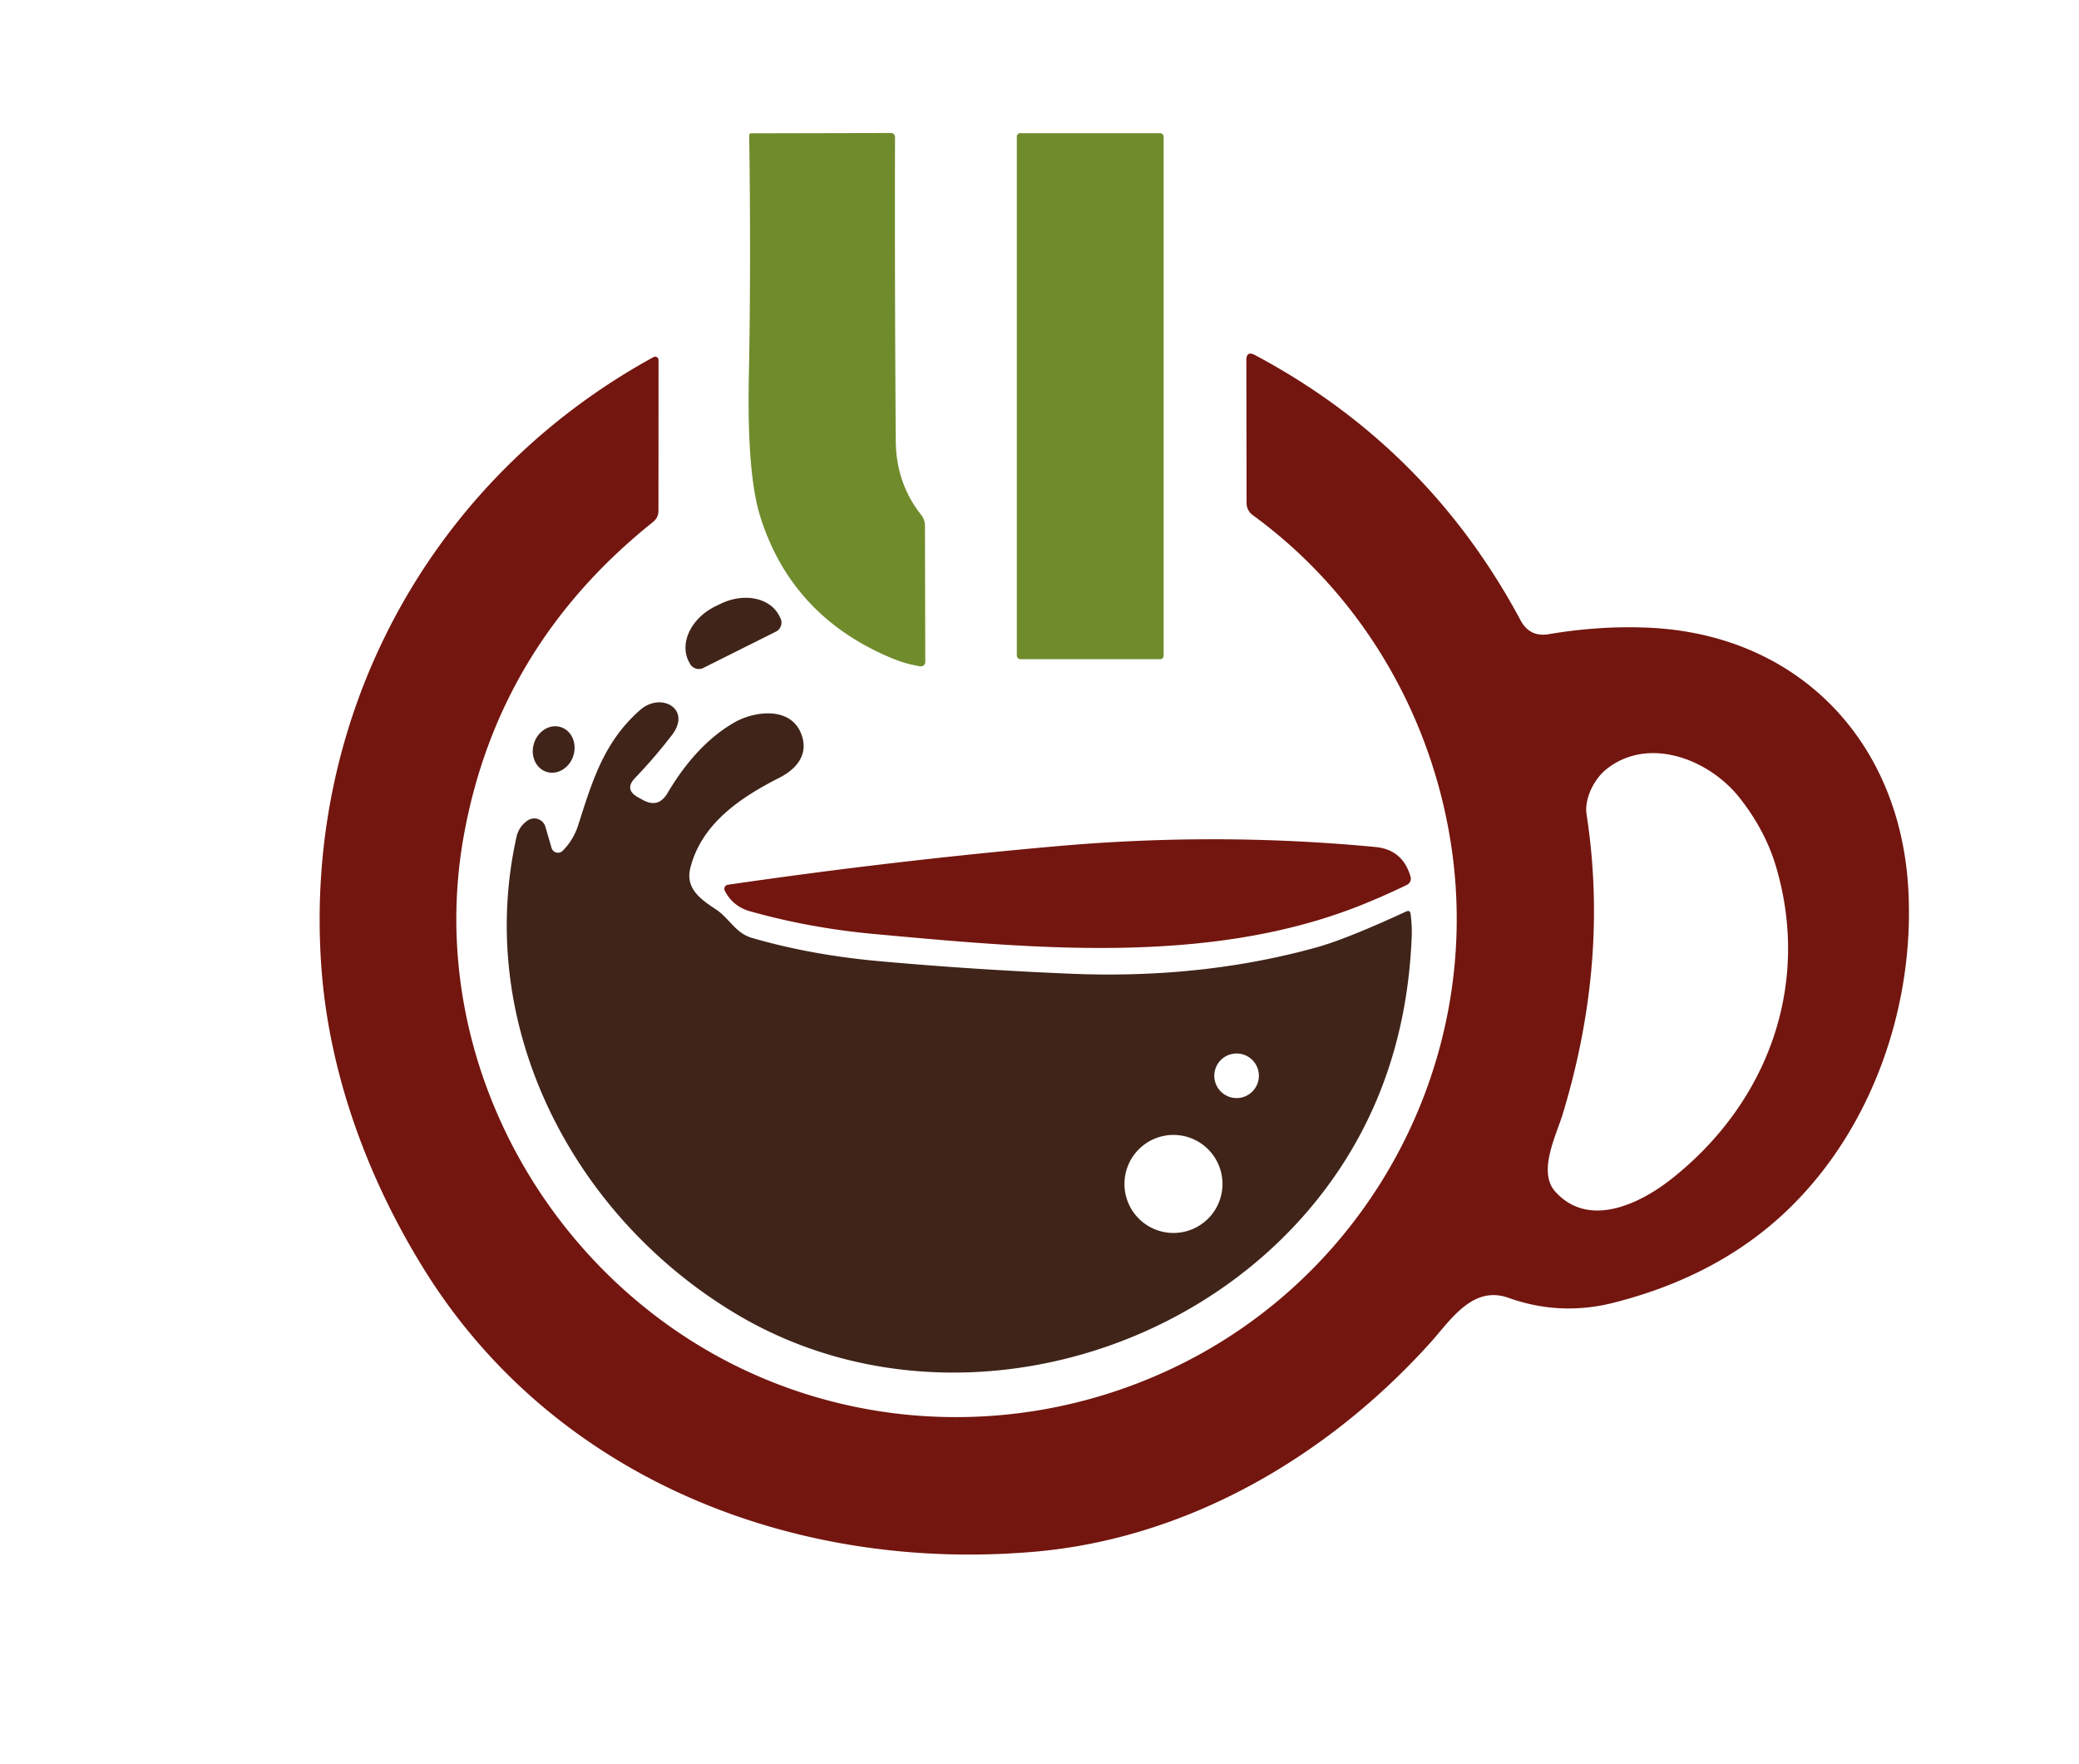 <?xml version="1.0" encoding="UTF-8" standalone="no"?>
<!DOCTYPE svg PUBLIC "-//W3C//DTD SVG 1.1//EN" "http://www.w3.org/Graphics/SVG/1.1/DTD/svg11.dtd">
<svg xmlns="http://www.w3.org/2000/svg" version="1.1" viewBox="0.00 0.00 277.00 235.00">
<g stroke-width="2.00" fill="none" stroke-linecap="butt">




</g>

<path fill="#708b2c" d="
  M 118.90 87.72
  Q 105.51 82.18 101.30 68.84
  Q 99.53 63.21 99.77 50.45
  Q 100.07 35.07 99.82 18.04
  A 0.27 0.27 0.0 0 1 100.09 17.76
  L 118.72 17.72
  A 0.53 0.52 0.0 0 1 119.25 18.24
  Q 119.20 38.39 119.35 58.75
  Q 119.40 64.38 122.73 68.59
  A 2.35 2.31 26.1 0 1 123.24 70.04
  L 123.28 88.20
  A 0.58 0.58 0.0 0 1 122.61 88.77
  Q 120.66 88.45 118.90 87.72
  Z"
/>
<rect fill="#708b2c" x="135.48" y="17.74" width="19.56" height="70.08" rx="0.45"/>
<path fill="#73160f" d="
  M 193.44 113.22
  C 190.93 95.58 181.55 79.28 166.89 68.61
  A 1.98 1.97 -71.9 0 1 166.09 67.02
  L 166.06 47.99
  Q 166.06 46.70 167.20 47.30
  Q 190.24 59.55 202.59 82.63
  Q 203.81 84.91 206.34 84.49
  Q 213.12 83.34 219.56 83.62
  C 239.49 84.47 253.04 98.59 254.24 118.18
  C 255.19 133.70 249.59 150.09 238.41 160.97
  Q 229.16 169.98 214.93 173.57
  Q 207.85 175.35 200.98 172.90
  C 196.18 171.19 193.24 175.93 190.55 178.91
  C 176.71 194.24 158.03 204.99 137.79 206.73
  C 105.82 209.49 73.88 196.99 56.58 169.23
  C 49.00 157.07 43.82 143.02 42.81 128.74
  C 40.43 95.00 57.49 63.77 87.08 47.57
  A 0.45 0.45 0.0 0 1 87.74 47.96
  L 87.73 68.04
  Q 87.73 68.95 87.02 69.53
  Q 66.32 86.06 61.78 111.41
  C 57.28 136.52 68.62 161.86 88.80 176.39
  C 108.96 190.92 135.45 192.69 157.49 181.67
  C 182.78 169.02 197.43 141.38 193.44 113.22
  Z
  M 222.78 157.00
  C 235.63 146.81 241.26 131.13 236.64 115.48
  Q 235.21 110.64 231.78 106.29
  C 227.72 101.14 219.64 98.01 214.04 102.47
  C 212.40 103.77 211.07 106.41 211.39 108.49
  Q 214.41 128.06 208.19 148.49
  C 207.36 151.22 204.85 156.10 207.21 158.74
  C 211.62 163.67 218.43 160.46 222.78 157.00
  Z"
/>
<path fill="#402419" d="
  M 93.70 88.99
  A 1.34 1.34 0.0 0 1 91.91 88.39
  L 91.75 88.09
  A 6.36 4.94 -26.6 0 1 95.23 80.82
  L 95.93 80.48
  A 6.36 4.94 -26.6 0 1 103.83 82.05
  L 103.98 82.35
  A 1.34 1.34 0.0 0 1 103.38 84.15
  L 93.70 88.99
  Z"
/>
<path fill="#402419" d="
  M 73.49 112.97
  A 0.89 0.88 59.4 0 0 74.96 113.35
  Q 76.40 111.92 77.03 109.95
  C 78.90 104.13 80.42 98.85 85.31 94.57
  C 88.07 92.16 92.19 94.43 89.54 97.91
  Q 87.28 100.86 84.61 103.65
  Q 83.15 105.17 84.98 106.20
  L 85.63 106.56
  Q 87.71 107.73 88.93 105.67
  Q 92.81 99.12 97.88 96.23
  C 100.43 94.77 105.24 94.05 106.72 97.69
  C 107.85 100.47 106.12 102.46 103.83 103.62
  C 98.62 106.26 93.47 109.74 91.98 115.63
  C 91.28 118.38 93.40 119.84 95.37 121.14
  C 97.22 122.36 97.96 124.31 100.22 124.96
  Q 108.04 127.23 117.13 128.05
  Q 129.93 129.20 142.84 129.73
  Q 160.19 130.43 175.39 126.22
  Q 179.37 125.12 187.36 121.43
  Q 187.87 121.20 187.94 121.75
  Q 188.15 123.26 188.09 124.82
  Q 187.29 144.73 175.91 159.30
  C 157.92 182.33 123.58 190.26 98.09 175.05
  C 76.42 162.12 63.20 136.82 68.81 111.53
  Q 69.13 110.09 70.33 109.29
  A 1.55 1.55 0.0 0 1 72.67 110.15
  L 73.49 112.97
  Z
  M 167.73 143.32
  A 2.97 2.97 0.0 0 0 164.76 140.35
  A 2.97 2.97 0.0 0 0 161.79 143.32
  A 2.97 2.97 0.0 0 0 164.76 146.29
  A 2.97 2.97 0.0 0 0 167.73 143.32
  Z
  M 162.88 157.73
  A 6.53 6.53 0.0 0 0 156.35 151.20
  A 6.53 6.53 0.0 0 0 149.82 157.73
  A 6.53 6.53 0.0 0 0 156.35 164.26
  A 6.53 6.53 0.0 0 0 162.88 157.73
  Z"
/>
<ellipse fill="#402419" cx="0.00" cy="0.00" transform="translate(73.77,99.85) rotate(107.8)" rx="3.13" ry="2.75"/>

<path fill="#73160f" d="
  M 181.37 120.58
  C 161.11 128.68 137.62 126.36 116.56 124.44
  Q 107.89 123.65 99.92 121.40
  Q 97.65 120.76 96.57 118.67
  A 0.56 0.55 72.4 0 1 96.98 117.87
  Q 119.10 114.65 140.85 112.73
  Q 162.24 110.84 183.25 112.84
  Q 186.90 113.19 187.94 116.80
  A 0.93 0.93 0.0 0 1 187.45 117.89
  Q 184.48 119.33 181.37 120.58
  Z"
/>
</svg>
